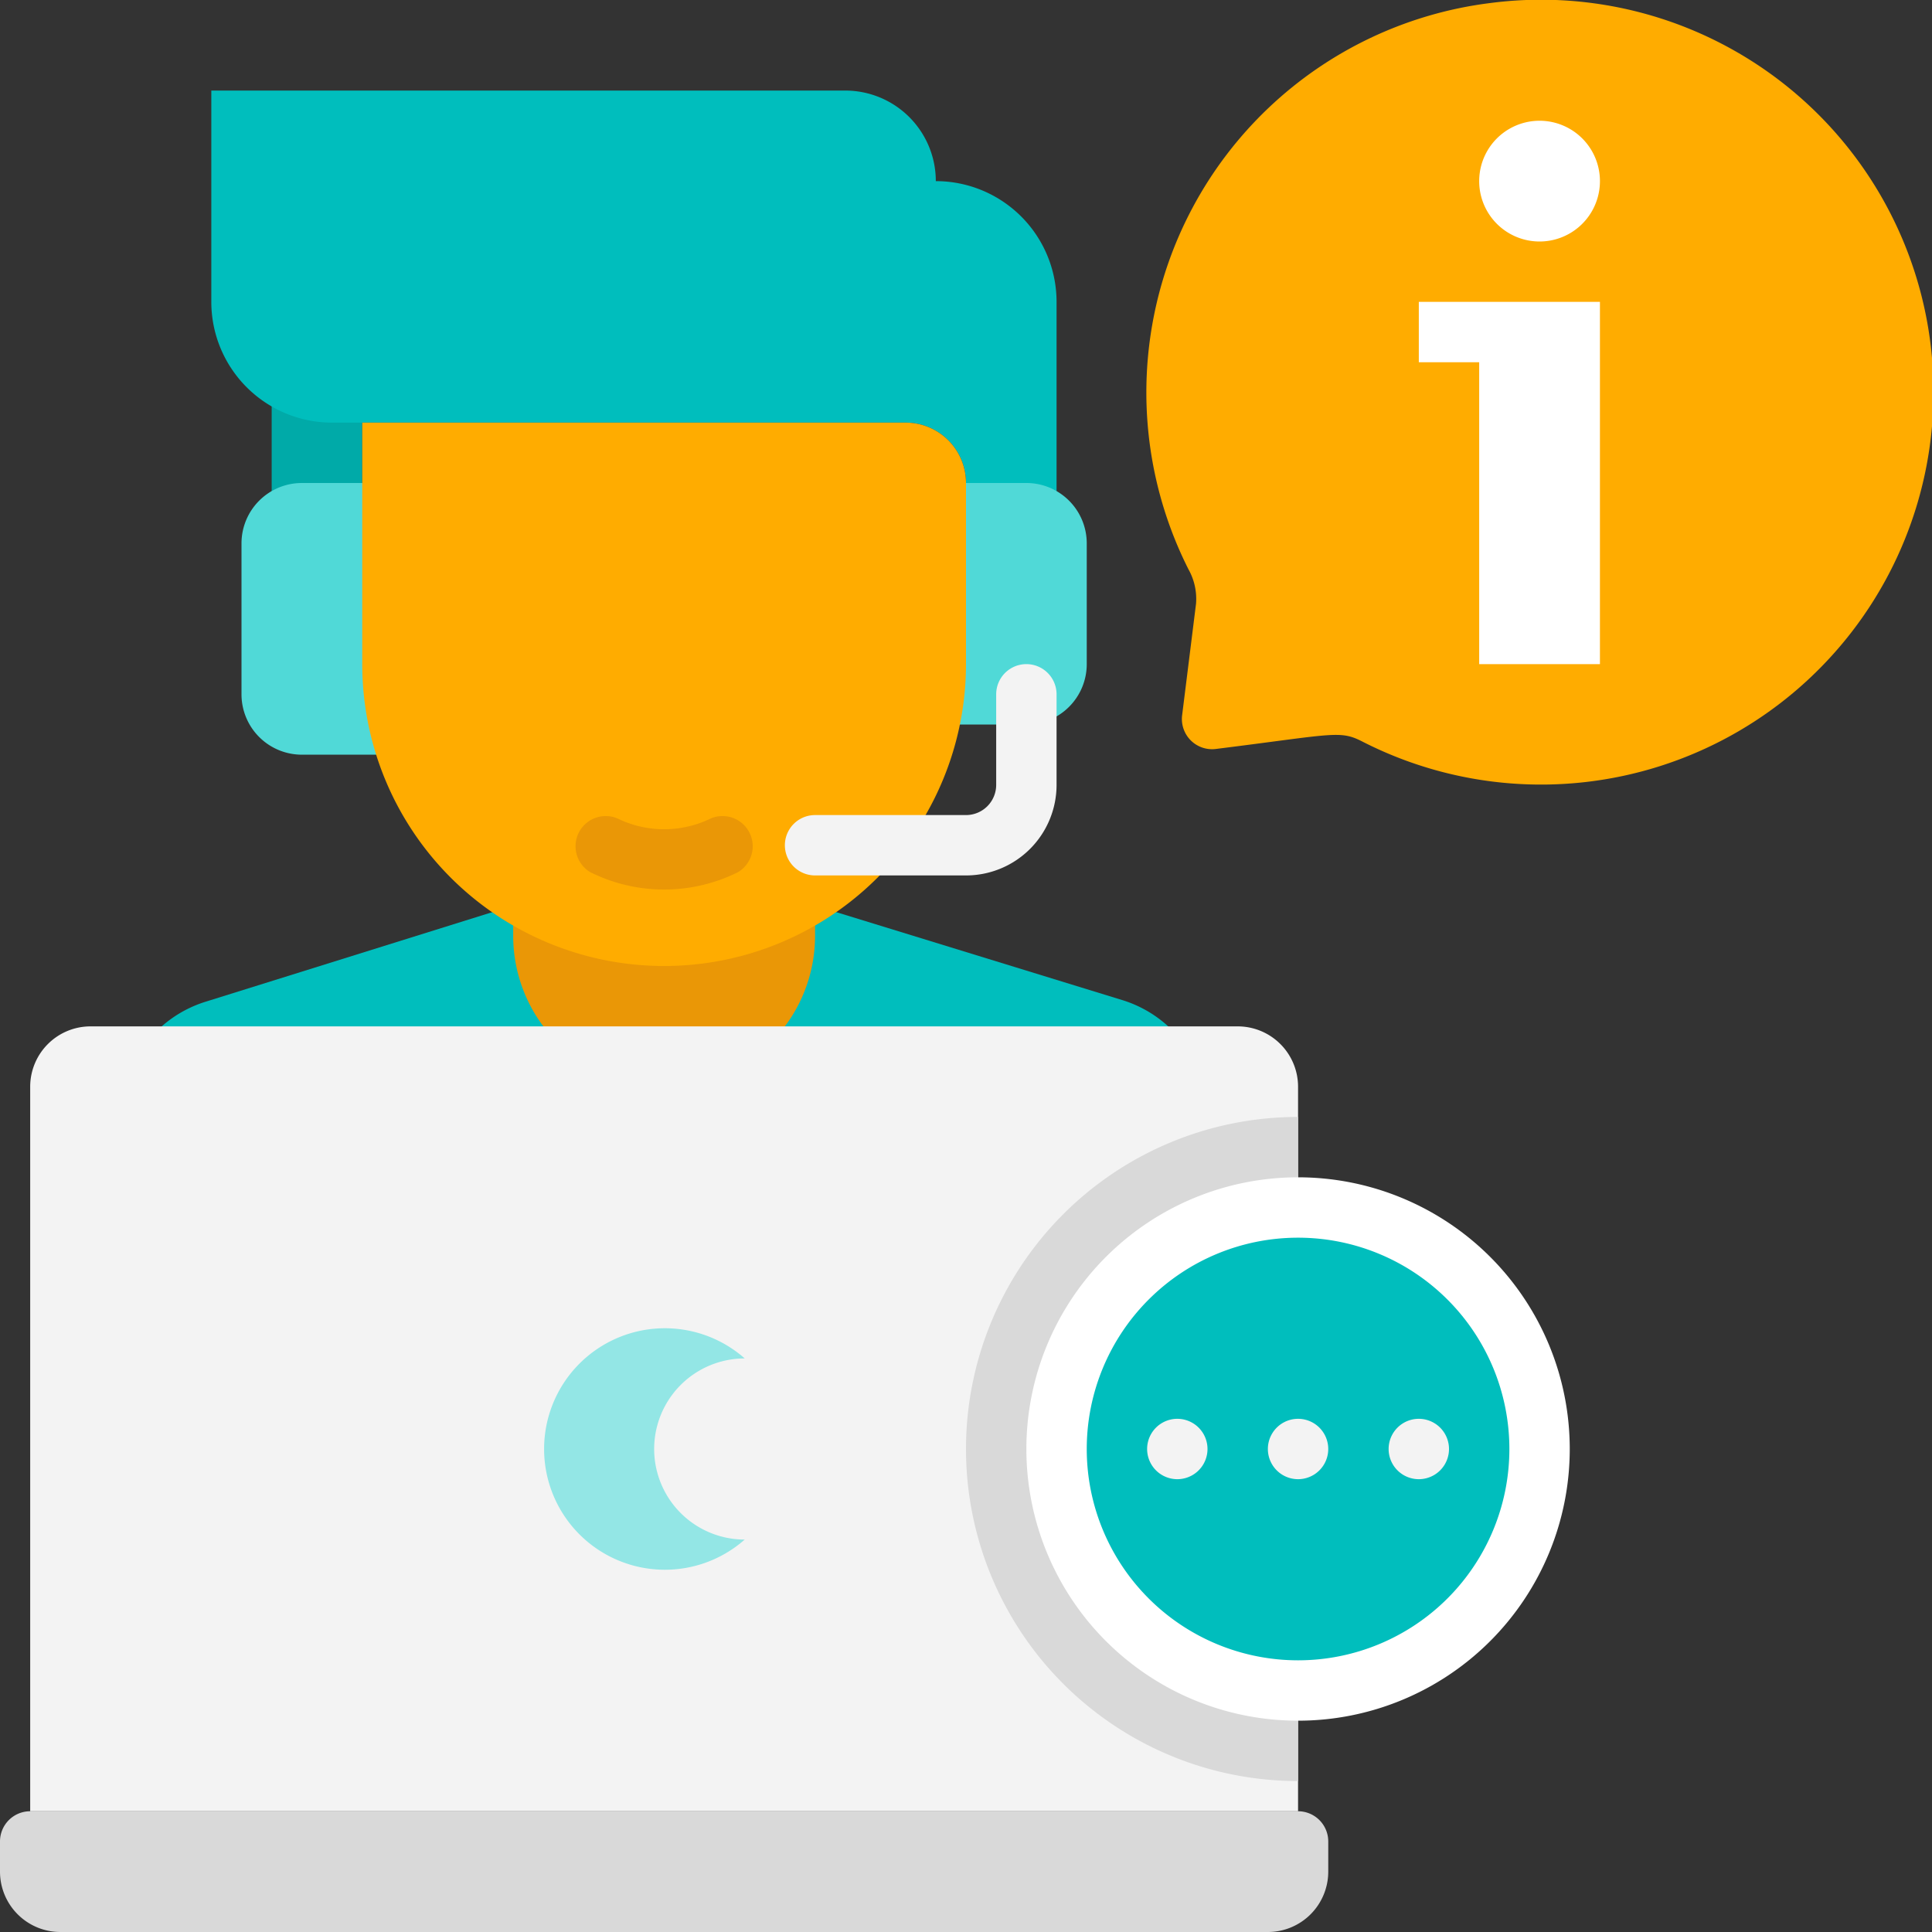 <svg width="64" height="64" fill="none" xmlns="http://www.w3.org/2000/svg"><rect width="100%" height="100%" fill="#333333" stroke="none"/><g clip-path="url(#a)"><path d="M40 37v20H4V37a4 4 0 0 1 2.82-3.82L17 30h10l10.18 3.13A4 4 0 0 1 40 37Z" fill="#00BEBD"/><path d="M12 13H9v6h3v-6Z" fill="#00AAA8"/><path d="M30 14H11a4 4 0 0 1-4-4V3h21a3 3 0 0 1 3 3 4 4 0 0 1 4 4v7h-3v-1a2 2 0 0 0-2-2Z" fill="#00BEBD"/><path d="M34 24h-3v-8h3a2 2 0 0 1 2 2v4a2 2 0 0 1-2 2ZM10 16h3v9h-3a2 2 0 0 1-2-2v-5a2 2 0 0 1 2-2Z" fill="#50D9D7"/><path d="M22 36a5 5 0 0 1-5-5v-3h10v3a5 5 0 0 1-5 5Z" fill="#EA9706"/><path d="M22 32a10 10 0 0 1-10-10v-8h18a2 2 0 0 1 2 2v6a10 10 0 0 1-10 10Z" fill="#FFAC00"/><path d="M32 29h-5a1 1 0 0 1 0-2h5a1 1 0 0 0 1-1v-3a1 1 0 0 1 2 0v3a3 3 0 0 1-3 3Z" fill="#F3F3F3"/><path d="M19.55 28.89a1 1 0 0 1 .9-1.78 3.52 3.52 0 0 0 3.1 0 1 1 0 0 1 .9 1.78 5.49 5.49 0 0 1-4.9 0Z" fill="#EA9706"/><path d="M1 60h42a1 1 0 0 1 1 1v1a2 2 0 0 1-2 2H2a2 2 0 0 1-2-2v-1a1 1 0 0 1 1-1Z" fill="#D9D9D9"/><path d="M43 36v24H1V36a2 2 0 0 1 2-2h38a2 2 0 0 1 2 2Z" fill="#F3F3F3"/><path d="M24.67 51a4 4 0 1 1 0-6 3 3 0 0 0 0 6Z" fill="#93E6E5"/><path d="M49.37.1a13 13 0 0 0-10 18.76 2 2 0 0 1 .25 1.14l-.46 3.69a1 1 0 0 0 1.12 1.12c3.93-.49 4.1-.63 4.86-.24A13.001 13.001 0 0 0 63.482 9.19 13 13 0 0 0 49.37.1Z" fill="#FFAC00"/><path d="M47 10v2h2v10h4V10h-6ZM51 8a2 2 0 1 0 0-4 2 2 0 0 0 0 4Z" fill="#fff"/><path d="M43 37v22a11 11 0 1 1 0-22Z" fill="#D9D9D9"/><path d="M43 57a9 9 0 1 0 0-18 9 9 0 0 0 0 18Z" fill="#fff"/><path d="M43 55a7 7 0 1 0 0-14 7 7 0 0 0 0 14Z" fill="#00BEBD"/><path d="M39 49a1 1 0 1 0 0-2 1 1 0 0 0 0 2ZM43 49a1 1 0 1 0 0-2 1 1 0 0 0 0 2ZM47 49a1 1 0 1 0 0-2 1 1 0 0 0 0 2Z" fill="#F3F3F3"/></g><defs><clipPath id="a"><path fill="#fff" d="M0 0h64v64H0z"/></clipPath></defs></svg>